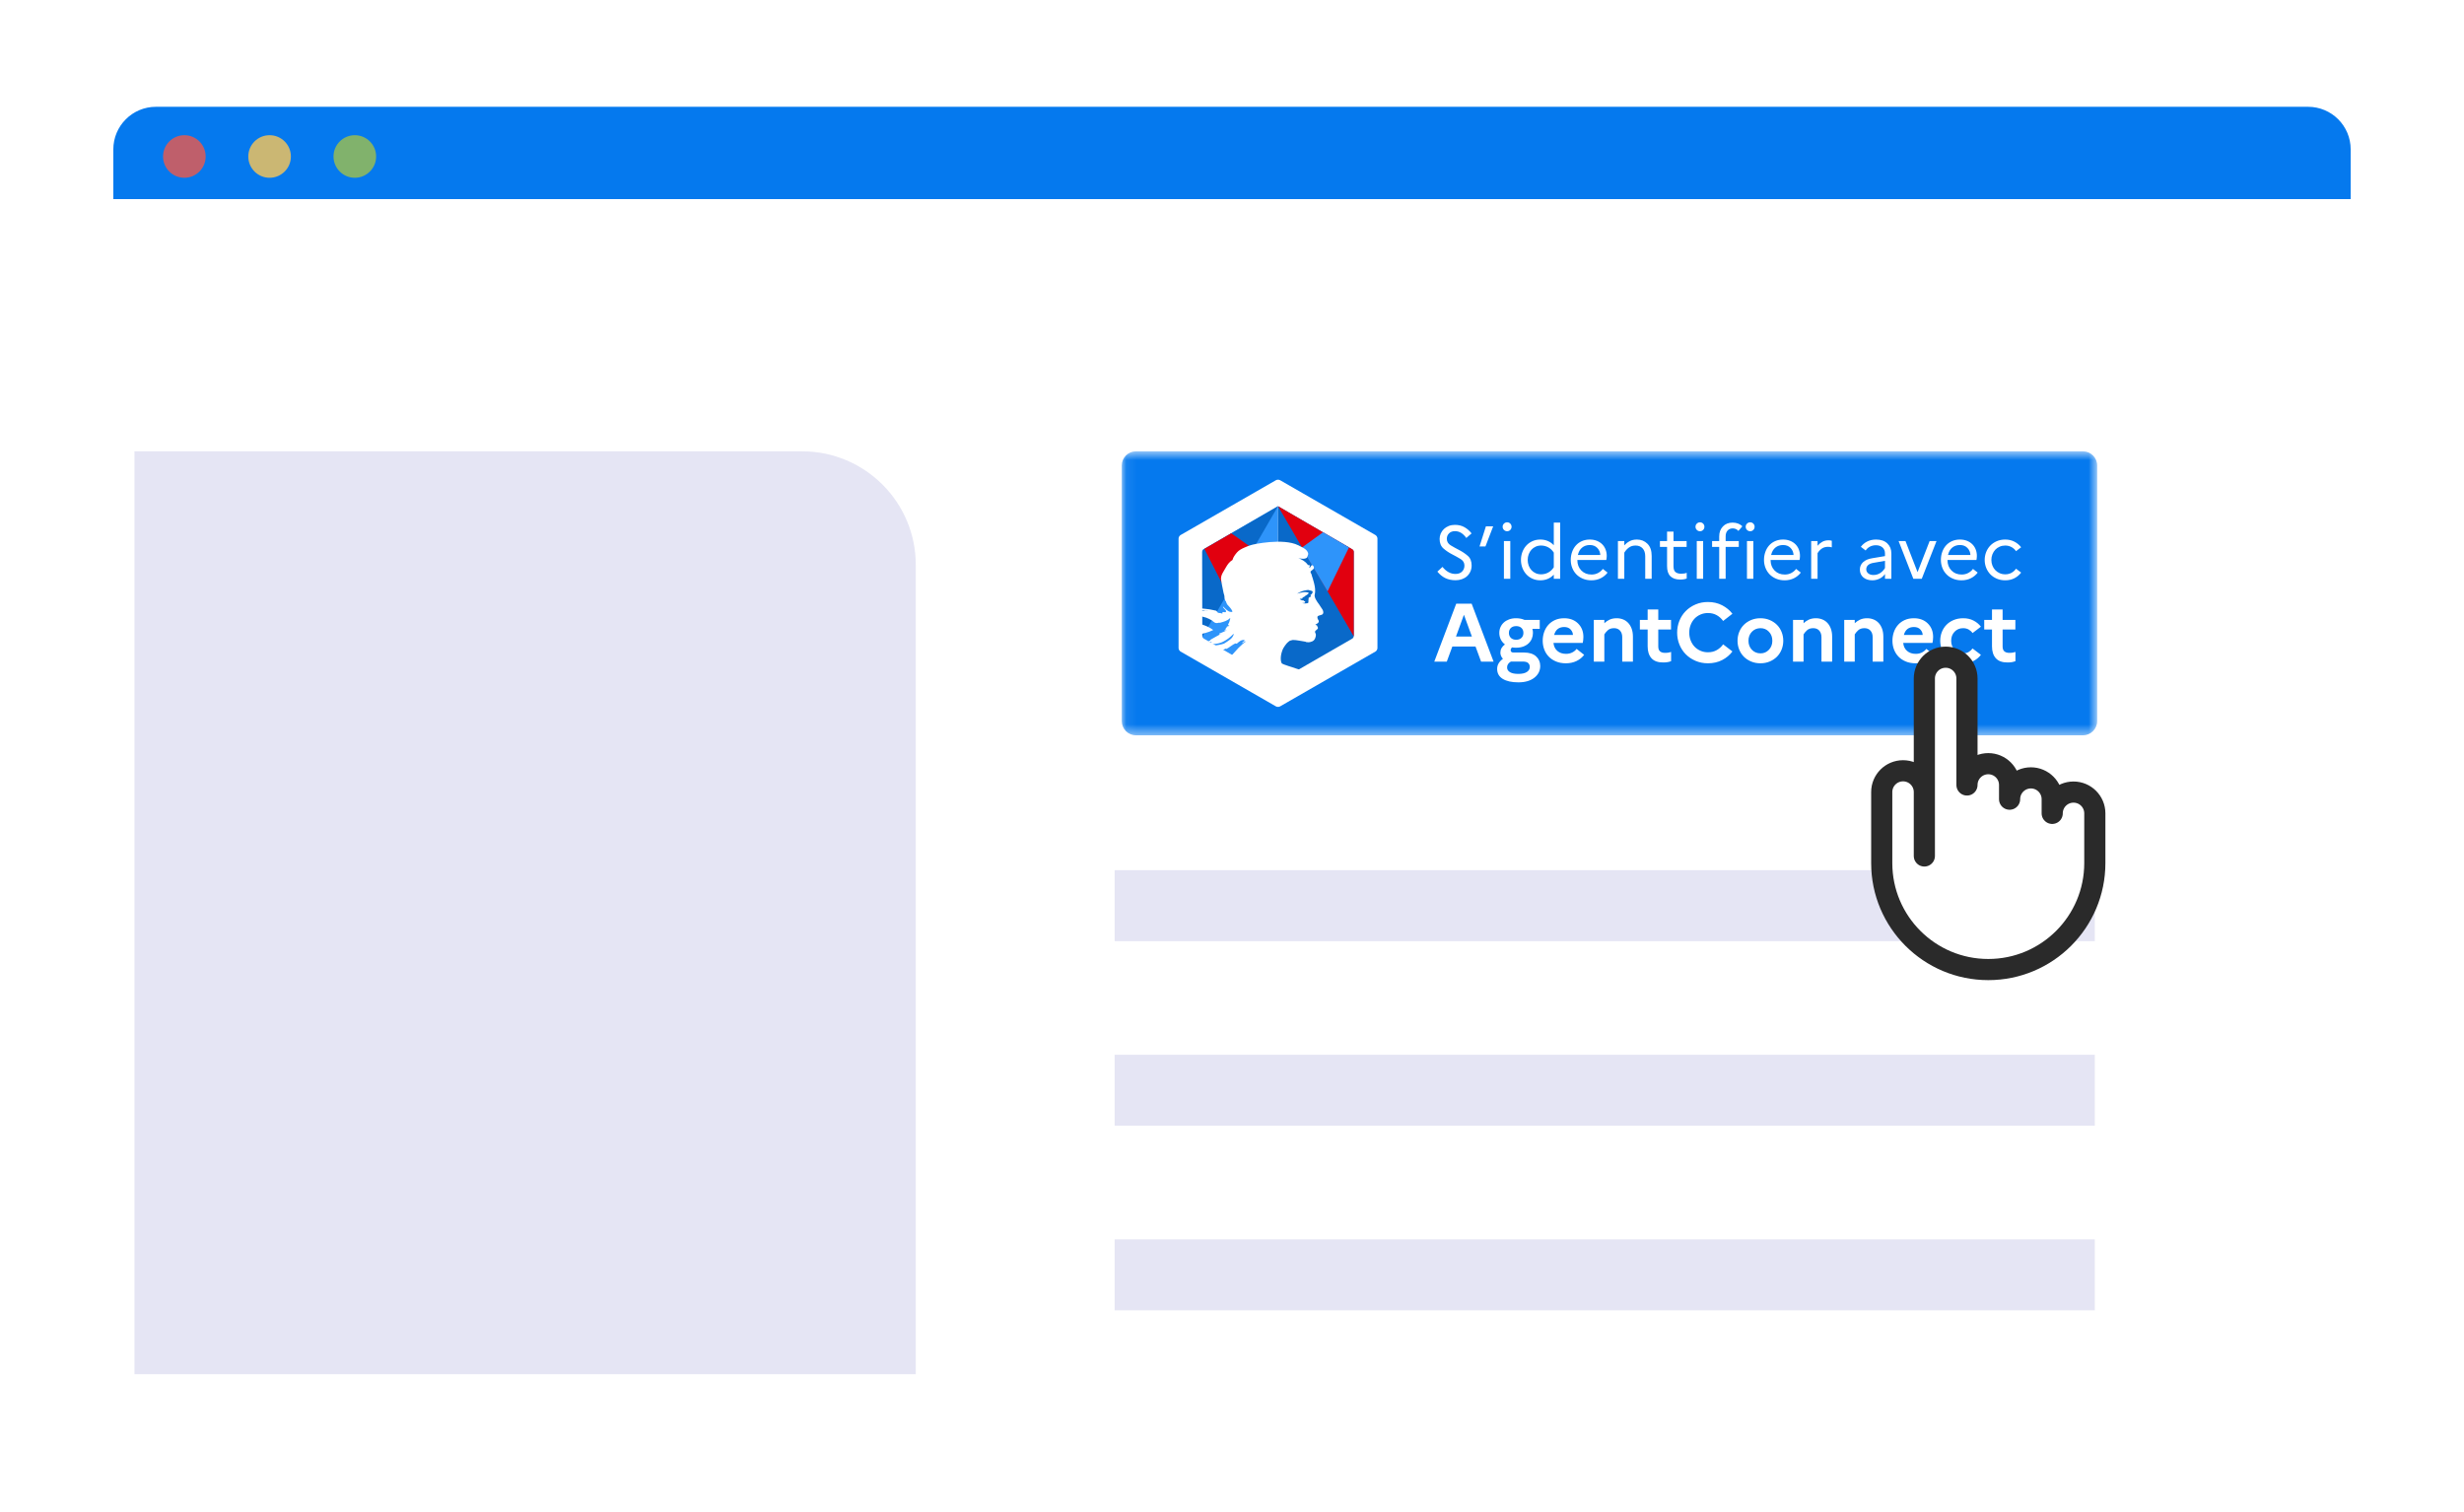 <svg width="233" height="143" viewBox="0 0 233 143" fill="none" xmlns="http://www.w3.org/2000/svg">
<g filter="url(#filter0_d_17_5218)">
<path d="M224.284 15.824H12.716V129.94H224.284V15.824Z" fill="white"/>
<path d="M12.716 11.125C12.716 8.901 14.521 7.098 16.746 7.098H220.254C222.48 7.098 224.284 8.901 224.284 11.125V15.824H12.716V11.125Z" fill="#0579EE"/>
<path d="M19.433 13.81C20.546 13.81 21.448 12.909 21.448 11.796C21.448 10.684 20.546 9.783 19.433 9.783C18.32 9.783 17.418 10.684 17.418 11.796C17.418 12.909 18.32 13.81 19.433 13.81Z" fill="#BF5F6B"/>
<path d="M27.493 13.81C28.605 13.81 29.508 12.909 29.508 11.796C29.508 10.684 28.605 9.783 27.493 9.783C26.38 9.783 25.478 10.684 25.478 11.796C25.478 12.909 26.38 13.81 27.493 13.81Z" fill="#CBB773"/>
<path d="M35.552 13.81C36.665 13.81 37.567 12.909 37.567 11.796C37.567 10.684 36.665 9.783 35.552 9.783C34.44 9.783 33.537 10.684 33.537 11.796C33.537 12.909 34.44 13.81 35.552 13.81Z" fill="#81B26C"/>
</g>
<path d="M198.09 82.28H105.403V88.993H198.09V82.28Z" fill="#E5E5F4"/>
<path d="M198.09 99.733H105.403V106.446H198.09V99.733Z" fill="#E5E5F4"/>
<path d="M198.09 117.186H105.403V123.898H198.09V117.186Z" fill="#E5E5F4"/>
<mask id="mask0_17_5218" style="mask-type:luminance" maskUnits="userSpaceOnUse" x="106" y="42" width="93" height="28">
<path d="M198.313 42.675H106.075V69.526H198.313V42.675Z" fill="white"/>
</mask>
<g mask="url(#mask0_17_5218)">
<path d="M196.97 42.675H107.418C106.676 42.675 106.075 43.276 106.075 44.017V68.183C106.075 68.924 106.676 69.526 107.418 69.526H196.97C197.712 69.526 198.313 68.924 198.313 68.183V44.017C198.313 43.276 197.712 42.675 196.97 42.675Z" fill="#0579EE"/>
<path d="M137.637 54.865C137.853 54.865 138.056 54.832 138.242 54.766C138.429 54.7 138.59 54.605 138.725 54.482C138.86 54.359 138.966 54.212 139.044 54.039C139.122 53.867 139.16 53.677 139.16 53.469C139.16 53.072 139.038 52.767 138.792 52.555C138.546 52.342 138.278 52.162 137.987 52.013C137.696 51.864 137.428 51.715 137.182 51.566C136.937 51.418 136.814 51.211 136.814 50.947C136.814 50.743 136.884 50.572 137.023 50.433C137.162 50.294 137.348 50.224 137.579 50.224C137.797 50.224 137.994 50.279 138.172 50.39C138.349 50.501 138.511 50.661 138.657 50.869L139.154 50.436C138.969 50.195 138.747 50.001 138.487 49.852C138.227 49.703 137.922 49.629 137.573 49.629C137.364 49.629 137.172 49.664 136.994 49.735C136.818 49.806 136.665 49.901 136.538 50.022C136.41 50.142 136.311 50.284 136.239 50.447C136.169 50.61 136.133 50.781 136.133 50.961C136.133 51.353 136.256 51.655 136.502 51.868C136.748 52.08 137.016 52.261 137.307 52.41C137.598 52.559 137.866 52.707 138.111 52.856C138.357 53.005 138.48 53.212 138.48 53.476C138.48 53.703 138.406 53.892 138.256 54.043C138.108 54.194 137.898 54.27 137.629 54.27C137.397 54.27 137.179 54.213 136.974 54.1C136.768 53.986 136.577 53.821 136.403 53.604L135.92 54.05C136.138 54.319 136.386 54.522 136.665 54.659C136.944 54.796 137.268 54.865 137.637 54.865ZM140.467 51.669L141.197 49.77H140.509L139.907 51.669H140.467ZM142.517 50.231C142.636 50.231 142.735 50.19 142.816 50.107C142.895 50.024 142.936 49.924 142.936 49.806C142.936 49.692 142.895 49.594 142.816 49.512C142.735 49.429 142.636 49.388 142.517 49.388C142.4 49.388 142.299 49.429 142.216 49.512C142.134 49.594 142.092 49.692 142.092 49.806C142.092 49.924 142.134 50.024 142.216 50.107C142.299 50.19 142.4 50.231 142.517 50.231ZM142.816 54.73V51.159H142.213V54.73H142.816ZM145.66 54.872C145.915 54.872 146.15 54.826 146.366 54.734C146.581 54.642 146.769 54.508 146.929 54.334V54.73H147.532V49.416H146.929V51.556C146.769 51.381 146.581 51.248 146.366 51.156C146.15 51.063 145.915 51.017 145.66 51.017C145.381 51.017 145.129 51.069 144.902 51.173C144.675 51.277 144.482 51.416 144.324 51.591C144.166 51.766 144.043 51.97 143.955 52.204C143.868 52.438 143.824 52.685 143.824 52.945C143.824 53.205 143.868 53.451 143.955 53.685C144.043 53.919 144.166 54.123 144.324 54.298C144.482 54.473 144.675 54.612 144.902 54.716C145.129 54.82 145.381 54.872 145.66 54.872ZM145.731 54.305C145.542 54.305 145.37 54.27 145.213 54.199C145.057 54.128 144.924 54.031 144.813 53.908C144.702 53.785 144.616 53.642 144.554 53.476C144.493 53.311 144.462 53.134 144.462 52.945C144.462 52.756 144.493 52.579 144.554 52.413C144.616 52.248 144.702 52.104 144.813 51.981C144.924 51.858 145.057 51.761 145.213 51.691C145.37 51.62 145.542 51.584 145.731 51.584C145.972 51.584 146.197 51.641 146.405 51.754C146.612 51.868 146.788 52.033 146.929 52.25V53.639C146.792 53.852 146.62 54.016 146.412 54.132C146.204 54.247 145.977 54.305 145.731 54.305ZM150.483 54.872C150.813 54.872 151.11 54.806 151.373 54.673C151.635 54.541 151.849 54.364 152.014 54.142L151.568 53.795C151.449 53.956 151.298 54.084 151.114 54.181C150.93 54.278 150.724 54.326 150.497 54.326C150.1 54.326 149.778 54.198 149.529 53.94C149.281 53.683 149.157 53.358 149.157 52.966V52.952H151.893C151.904 52.904 151.913 52.847 151.922 52.778C151.932 52.71 151.936 52.64 151.936 52.569C151.936 52.347 151.898 52.14 151.823 51.949C151.747 51.758 151.64 51.594 151.501 51.457C151.361 51.32 151.192 51.212 150.993 51.134C150.795 51.056 150.575 51.017 150.334 51.017C150.06 51.017 149.811 51.067 149.586 51.166C149.361 51.265 149.173 51.401 149.019 51.574C148.865 51.746 148.746 51.95 148.661 52.187C148.576 52.423 148.533 52.675 148.533 52.945C148.533 53.205 148.578 53.451 148.668 53.685C148.758 53.919 148.887 54.123 149.054 54.298C149.222 54.473 149.428 54.612 149.671 54.716C149.915 54.82 150.185 54.872 150.483 54.872ZM151.327 52.477H149.207C149.277 52.17 149.412 51.936 149.611 51.776C149.809 51.615 150.053 51.535 150.341 51.535C150.634 51.535 150.869 51.628 151.047 51.815C151.224 52.001 151.317 52.222 151.327 52.477ZM153.597 54.73V52.257C153.71 52.068 153.853 51.909 154.026 51.779C154.199 51.649 154.412 51.584 154.667 51.584C154.942 51.584 155.162 51.673 155.327 51.85C155.492 52.027 155.575 52.274 155.575 52.59V54.73H156.185V52.569C156.185 52.064 156.052 51.679 155.784 51.414C155.517 51.15 155.185 51.017 154.788 51.017C154.524 51.017 154.295 51.068 154.104 51.17C153.912 51.271 153.744 51.402 153.597 51.563V51.159H152.994V54.73H153.597ZM158.881 54.801C159.008 54.801 159.122 54.793 159.221 54.776C159.32 54.76 159.412 54.735 159.498 54.702V54.163C159.431 54.192 159.355 54.213 159.271 54.227C159.185 54.241 159.084 54.248 158.966 54.248C158.748 54.248 158.575 54.199 158.445 54.1C158.315 54.001 158.25 53.812 158.25 53.533V51.712H159.49V51.159H158.25V50.266H157.64V51.159H156.966V51.712H157.64V53.533C157.64 53.967 157.747 54.287 157.962 54.493C158.177 54.698 158.484 54.801 158.881 54.801ZM160.754 50.231C160.873 50.231 160.971 50.19 161.052 50.107C161.133 50.024 161.172 49.924 161.172 49.806C161.172 49.692 161.133 49.594 161.052 49.512C160.971 49.429 160.873 49.388 160.754 49.388C160.636 49.388 160.535 49.429 160.453 49.512C160.37 49.594 160.329 49.692 160.329 49.806C160.329 49.924 160.37 50.024 160.453 50.107C160.535 50.19 160.636 50.231 160.754 50.231ZM161.052 54.73V51.159H160.449V54.73H161.052ZM163.18 54.73V51.712H164.422V51.159H163.18V50.706C163.18 50.474 163.244 50.292 163.368 50.16C163.494 50.028 163.653 49.962 163.847 49.962C163.97 49.962 164.075 49.984 164.162 50.029C164.25 50.074 164.324 50.132 164.386 50.203L164.761 49.763C164.658 49.659 164.528 49.575 164.372 49.512C164.216 49.448 164.039 49.416 163.84 49.416C163.457 49.416 163.15 49.538 162.918 49.781C162.687 50.024 162.571 50.337 162.571 50.72V51.159H161.898V51.712H162.571V54.73H163.18ZM165.501 50.231C165.619 50.231 165.719 50.19 165.798 50.107C165.879 50.024 165.919 49.924 165.919 49.806C165.919 49.692 165.879 49.594 165.798 49.512C165.719 49.429 165.619 49.388 165.501 49.388C165.383 49.388 165.282 49.429 165.199 49.512C165.117 49.594 165.076 49.692 165.076 49.806C165.076 49.924 165.117 50.024 165.199 50.107C165.282 50.19 165.383 50.231 165.501 50.231ZM165.798 54.73V51.159H165.196V54.73H165.798ZM168.757 54.872C169.087 54.872 169.384 54.806 169.646 54.673C169.909 54.541 170.122 54.364 170.288 54.142L169.842 53.795C169.724 53.956 169.572 54.084 169.388 54.181C169.204 54.278 168.998 54.326 168.771 54.326C168.374 54.326 168.051 54.198 167.803 53.94C167.555 53.683 167.431 53.358 167.431 52.966V52.952H170.167C170.177 52.904 170.186 52.847 170.196 52.778C170.206 52.71 170.21 52.64 170.21 52.569C170.21 52.347 170.172 52.14 170.097 51.949C170.021 51.758 169.914 51.594 169.774 51.457C169.635 51.32 169.466 51.212 169.267 51.134C169.069 51.056 168.849 51.017 168.608 51.017C168.334 51.017 168.085 51.067 167.86 51.166C167.635 51.265 167.447 51.401 167.293 51.574C167.139 51.746 167.02 51.95 166.935 52.187C166.85 52.423 166.807 52.675 166.807 52.945C166.807 53.205 166.852 53.451 166.942 53.685C167.032 53.919 167.161 54.123 167.328 54.298C167.496 54.473 167.702 54.612 167.945 54.716C168.188 54.82 168.459 54.872 168.757 54.872ZM169.601 52.477H167.481C167.551 52.17 167.686 51.936 167.885 51.776C168.083 51.615 168.327 51.535 168.615 51.535C168.908 51.535 169.143 51.628 169.321 51.815C169.498 52.001 169.591 52.222 169.601 52.477ZM171.871 54.73V52.307C171.98 52.127 172.115 51.982 172.275 51.871C172.436 51.76 172.632 51.705 172.863 51.705C172.935 51.705 172.998 51.709 173.055 51.719C173.112 51.728 173.166 51.74 173.218 51.754V51.131C173.176 51.117 173.128 51.106 173.076 51.099C173.024 51.092 172.97 51.088 172.913 51.088C172.686 51.088 172.489 51.136 172.321 51.23C172.154 51.324 172.003 51.45 171.871 51.605V51.159H171.268V54.73H171.871ZM177.05 54.872C177.291 54.872 177.518 54.82 177.731 54.716C177.943 54.612 178.116 54.466 178.248 54.277V54.73H178.851V52.335C178.851 51.943 178.724 51.626 178.468 51.382C178.213 51.139 177.858 51.017 177.404 51.017C177.093 51.017 176.814 51.079 176.568 51.202C176.322 51.324 176.122 51.492 175.965 51.705L176.419 52.052C176.523 51.896 176.659 51.774 176.827 51.687C176.995 51.6 177.182 51.556 177.39 51.556C177.641 51.556 177.846 51.624 178.007 51.761C178.168 51.898 178.248 52.09 178.248 52.335V52.583L177.05 52.782C176.667 52.843 176.375 52.968 176.175 53.157C175.974 53.346 175.873 53.578 175.873 53.852C175.873 54.163 175.982 54.411 176.199 54.596C176.416 54.78 176.701 54.872 177.05 54.872ZM177.149 54.369C176.946 54.369 176.783 54.317 176.66 54.213C176.537 54.109 176.476 53.981 176.476 53.83C176.476 53.675 176.534 53.542 176.649 53.434C176.765 53.325 176.946 53.252 177.192 53.214L178.248 53.03V53.71C178.125 53.913 177.971 54.074 177.784 54.192C177.597 54.31 177.386 54.369 177.149 54.369ZM181.724 54.73L183.121 51.159H182.469L181.327 54.1L180.186 51.159H179.534L180.93 54.73H181.724ZM185.484 54.872C185.814 54.872 186.111 54.806 186.373 54.673C186.635 54.541 186.849 54.364 187.015 54.142L186.568 53.795C186.45 53.956 186.298 54.084 186.114 54.181C185.93 54.278 185.724 54.326 185.498 54.326C185.101 54.326 184.778 54.198 184.53 53.94C184.281 53.683 184.158 53.358 184.158 52.966V52.952H186.894C186.903 52.904 186.913 52.847 186.922 52.778C186.932 52.71 186.936 52.64 186.936 52.569C186.936 52.347 186.899 52.14 186.824 51.949C186.748 51.758 186.64 51.594 186.5 51.457C186.361 51.32 186.192 51.212 185.994 51.134C185.795 51.056 185.576 51.017 185.334 51.017C185.06 51.017 184.811 51.067 184.586 51.166C184.362 51.265 184.173 51.401 184.019 51.574C183.866 51.746 183.746 51.95 183.661 52.187C183.576 52.423 183.534 52.675 183.534 52.945C183.534 53.205 183.579 53.451 183.668 53.685C183.758 53.919 183.887 54.123 184.055 54.298C184.222 54.473 184.428 54.612 184.672 54.716C184.915 54.82 185.185 54.872 185.484 54.872ZM186.327 52.477H184.207C184.278 52.17 184.413 51.936 184.611 51.776C184.81 51.615 185.053 51.535 185.341 51.535C185.635 51.535 185.87 51.628 186.047 51.815C186.224 52.001 186.318 52.222 186.327 52.477ZM189.618 54.872C189.945 54.872 190.235 54.806 190.491 54.673C190.746 54.541 190.956 54.364 191.121 54.142L190.639 53.774C190.53 53.934 190.389 54.063 190.214 54.16C190.039 54.257 189.843 54.305 189.626 54.305C189.432 54.305 189.254 54.27 189.094 54.199C188.933 54.128 188.795 54.032 188.679 53.912C188.563 53.791 188.472 53.647 188.406 53.48C188.34 53.312 188.307 53.134 188.307 52.945C188.307 52.756 188.34 52.579 188.406 52.413C188.472 52.248 188.562 52.104 188.675 51.981C188.789 51.858 188.927 51.761 189.09 51.691C189.254 51.62 189.429 51.584 189.618 51.584C189.836 51.584 190.033 51.633 190.211 51.73C190.388 51.826 190.53 51.955 190.639 52.116L191.121 51.747C190.956 51.53 190.745 51.354 190.487 51.219C190.229 51.085 189.94 51.017 189.618 51.017C189.325 51.017 189.058 51.069 188.817 51.173C188.577 51.277 188.372 51.416 188.204 51.591C188.037 51.766 187.906 51.97 187.814 52.204C187.722 52.438 187.676 52.685 187.676 52.945C187.676 53.205 187.722 53.451 187.814 53.685C187.906 53.919 188.037 54.123 188.204 54.298C188.372 54.473 188.577 54.612 188.817 54.716C189.058 54.82 189.325 54.872 189.618 54.872ZM136.81 62.562L137.335 61.136H139.529L140.054 62.562H141.237L139.161 57.08H137.704L135.627 62.562H136.81ZM139.185 60.189H137.68L138.432 58.129L139.185 60.189ZM143.579 64.52C144.216 64.52 144.72 64.373 145.091 64.081C145.462 63.789 145.647 63.418 145.647 62.969C145.647 62.603 145.516 62.301 145.252 62.06C144.988 61.82 144.607 61.7 144.112 61.7H143.116C143.028 61.7 142.961 61.681 142.916 61.642C142.872 61.602 142.85 61.544 142.85 61.465C142.85 61.424 142.862 61.38 142.885 61.336C142.909 61.292 142.941 61.251 142.983 61.215C143.041 61.225 143.101 61.233 143.163 61.238C143.226 61.243 143.291 61.246 143.36 61.246C143.615 61.246 143.842 61.209 144.041 61.136C144.239 61.063 144.407 60.963 144.542 60.835C144.678 60.707 144.781 60.558 144.852 60.389C144.922 60.219 144.958 60.037 144.958 59.844C144.958 59.776 144.954 59.711 144.946 59.648C144.938 59.586 144.924 59.523 144.903 59.461H145.6V58.615H144.159C144.043 58.562 143.92 58.523 143.786 58.497C143.653 58.471 143.511 58.458 143.36 58.458C143.114 58.458 142.893 58.495 142.697 58.568C142.501 58.641 142.335 58.74 142.2 58.865C142.064 58.991 141.959 59.137 141.886 59.304C141.813 59.471 141.777 59.651 141.777 59.844C141.777 60.063 141.822 60.267 141.914 60.455C142.005 60.643 142.137 60.802 142.309 60.933C142.163 61.042 142.055 61.161 141.984 61.289C141.914 61.417 141.879 61.559 141.879 61.716C141.879 61.815 141.899 61.916 141.941 62.017C141.983 62.119 142.043 62.212 142.121 62.295C141.944 62.421 141.808 62.563 141.714 62.722C141.62 62.882 141.573 63.058 141.573 63.251C141.573 63.663 141.75 63.978 142.106 64.195C142.461 64.411 142.952 64.52 143.579 64.52ZM143.375 60.494C143.161 60.494 142.992 60.434 142.869 60.314C142.747 60.194 142.685 60.037 142.685 59.844C142.685 59.651 142.747 59.496 142.869 59.378C142.992 59.261 143.161 59.202 143.375 59.202C143.584 59.202 143.75 59.261 143.873 59.378C143.995 59.496 144.057 59.651 144.057 59.844C144.057 60.037 143.995 60.194 143.873 60.314C143.75 60.434 143.584 60.494 143.375 60.494ZM143.571 63.721C143.226 63.721 142.963 63.666 142.783 63.556C142.603 63.447 142.513 63.298 142.513 63.11C142.513 62.985 142.544 62.878 142.607 62.789C142.67 62.7 142.758 62.622 142.873 62.554H144.002C144.242 62.554 144.412 62.602 144.511 62.699C144.61 62.795 144.66 62.917 144.66 63.063C144.66 63.256 144.569 63.414 144.386 63.537C144.203 63.659 143.931 63.721 143.571 63.721ZM148.074 62.718C148.446 62.718 148.78 62.647 149.078 62.503C149.375 62.359 149.616 62.165 149.799 61.919L149.085 61.356C148.981 61.497 148.843 61.61 148.67 61.696C148.498 61.782 148.305 61.826 148.091 61.826C147.756 61.826 147.482 61.734 147.268 61.551C147.054 61.369 146.931 61.115 146.899 60.792H149.666C149.681 60.724 149.695 60.64 149.709 60.541C149.721 60.442 149.728 60.338 149.728 60.228C149.728 59.711 149.561 59.287 149.226 58.955C148.893 58.624 148.453 58.458 147.91 58.458C147.586 58.458 147.299 58.514 147.048 58.626C146.798 58.739 146.586 58.891 146.414 59.085C146.241 59.278 146.109 59.504 146.018 59.762C145.927 60.02 145.881 60.296 145.881 60.588C145.881 60.875 145.929 61.148 146.026 61.407C146.122 61.665 146.263 61.891 146.449 62.084C146.634 62.277 146.864 62.431 147.138 62.546C147.413 62.661 147.725 62.718 148.074 62.718ZM148.741 60.04H146.962C147.03 59.784 147.145 59.595 147.307 59.472C147.469 59.349 147.67 59.288 147.91 59.288C148.171 59.288 148.374 59.365 148.518 59.519C148.661 59.673 148.735 59.847 148.741 60.04ZM151.709 62.562V59.985C151.782 59.86 151.89 59.731 152.034 59.597C152.178 59.464 152.375 59.398 152.626 59.398C152.866 59.398 153.055 59.475 153.194 59.629C153.332 59.783 153.401 59.99 153.401 60.251V62.562H154.412V60.212C154.412 59.92 154.372 59.664 154.291 59.445C154.21 59.225 154.1 59.043 153.961 58.897C153.823 58.75 153.661 58.641 153.476 58.568C153.29 58.495 153.09 58.458 152.877 58.458C152.615 58.458 152.389 58.504 152.198 58.595C152.008 58.686 151.844 58.797 151.709 58.928V58.615H150.714V62.562H151.709ZM157.263 62.64C157.424 62.64 157.567 62.63 157.69 62.609C157.813 62.588 157.923 62.556 158.023 62.515V61.645C157.955 61.672 157.874 61.693 157.78 61.708C157.686 61.724 157.571 61.732 157.435 61.732C157.242 61.732 157.089 61.685 156.977 61.591C156.864 61.497 156.809 61.34 156.809 61.121V59.523H158.015V58.615H156.809V57.628H155.805V58.615H155.069V59.523H155.805V61.121C155.805 61.601 155.925 61.974 156.166 62.241C156.406 62.507 156.772 62.64 157.263 62.64ZM161.508 62.718C162.004 62.718 162.451 62.617 162.848 62.413C163.245 62.209 163.569 61.938 163.82 61.599L162.942 60.925C162.785 61.15 162.585 61.331 162.343 61.469C162.1 61.608 161.822 61.677 161.508 61.677C161.252 61.677 161.014 61.629 160.795 61.532C160.576 61.435 160.389 61.305 160.235 61.14C160.081 60.976 159.959 60.78 159.871 60.553C159.782 60.326 159.738 60.082 159.738 59.821C159.738 59.56 159.782 59.316 159.871 59.089C159.959 58.861 160.081 58.666 160.235 58.501C160.389 58.337 160.576 58.206 160.795 58.11C161.014 58.013 161.252 57.965 161.508 57.965C161.822 57.965 162.1 58.034 162.343 58.172C162.585 58.31 162.785 58.492 162.942 58.717L163.82 58.035C163.569 57.706 163.245 57.439 162.848 57.232C162.451 57.026 162.004 56.923 161.508 56.923C161.079 56.923 160.685 57.001 160.325 57.158C159.965 57.315 159.656 57.523 159.4 57.785C159.144 58.046 158.946 58.352 158.805 58.705C158.664 59.057 158.593 59.429 158.593 59.821C158.593 60.212 158.664 60.584 158.805 60.937C158.946 61.289 159.144 61.596 159.4 61.857C159.656 62.118 159.965 62.327 160.325 62.483C160.685 62.64 161.079 62.718 161.508 62.718ZM166.467 62.718C166.785 62.718 167.078 62.662 167.344 62.55C167.611 62.438 167.839 62.286 168.03 62.096C168.22 61.905 168.368 61.679 168.472 61.418C168.577 61.157 168.629 60.881 168.629 60.588C168.629 60.296 168.577 60.019 168.472 59.758C168.368 59.497 168.22 59.271 168.03 59.081C167.839 58.89 167.611 58.739 167.344 58.626C167.078 58.514 166.785 58.458 166.467 58.458C166.148 58.458 165.856 58.514 165.589 58.626C165.322 58.739 165.094 58.89 164.903 59.081C164.712 59.271 164.565 59.497 164.461 59.758C164.356 60.019 164.304 60.296 164.304 60.588C164.304 60.881 164.356 61.157 164.461 61.418C164.565 61.679 164.712 61.905 164.903 62.096C165.094 62.286 165.322 62.438 165.589 62.55C165.856 62.662 166.148 62.718 166.467 62.718ZM166.482 61.779C166.153 61.779 165.88 61.666 165.663 61.442C165.447 61.217 165.338 60.933 165.338 60.588C165.338 60.244 165.447 59.959 165.663 59.735C165.88 59.51 166.153 59.398 166.482 59.398C166.796 59.398 167.059 59.51 167.273 59.735C167.488 59.959 167.595 60.244 167.595 60.588C167.595 60.928 167.488 61.211 167.273 61.438C167.059 61.665 166.796 61.779 166.482 61.779ZM170.548 62.562V59.985C170.62 59.86 170.729 59.731 170.873 59.597C171.016 59.464 171.213 59.398 171.464 59.398C171.704 59.398 171.894 59.475 172.032 59.629C172.17 59.783 172.24 59.99 172.24 60.251V62.562H173.251V60.212C173.251 59.92 173.21 59.664 173.129 59.445C173.048 59.225 172.939 59.043 172.8 58.897C172.662 58.75 172.499 58.641 172.314 58.568C172.129 58.495 171.929 58.458 171.715 58.458C171.454 58.458 171.228 58.504 171.037 58.595C170.847 58.686 170.683 58.797 170.548 58.928V58.615H169.552V62.562H170.548ZM175.388 62.562V59.985C175.461 59.86 175.569 59.731 175.713 59.597C175.857 59.464 176.054 59.398 176.305 59.398C176.545 59.398 176.735 59.475 176.873 59.629C177.012 59.783 177.081 59.99 177.081 60.251V62.562H178.092V60.212C178.092 59.92 178.051 59.664 177.97 59.445C177.889 59.225 177.779 59.043 177.641 58.897C177.502 58.75 177.341 58.641 177.155 58.568C176.97 58.495 176.77 58.458 176.555 58.458C176.294 58.458 176.069 58.504 175.878 58.595C175.687 58.686 175.524 58.797 175.388 58.928V58.615H174.393V62.562H175.388ZM181.146 62.718C181.517 62.718 181.851 62.647 182.149 62.503C182.446 62.359 182.687 62.165 182.87 61.919L182.157 61.356C182.052 61.497 181.914 61.61 181.741 61.696C181.569 61.782 181.376 61.826 181.162 61.826C180.827 61.826 180.553 61.734 180.339 61.551C180.125 61.369 180.002 61.115 179.971 60.792H182.737C182.752 60.724 182.767 60.64 182.78 60.541C182.792 60.442 182.799 60.338 182.799 60.228C182.799 59.711 182.632 59.287 182.298 58.955C181.964 58.624 181.524 58.458 180.982 58.458C180.657 58.458 180.37 58.514 180.119 58.626C179.869 58.739 179.657 58.891 179.485 59.085C179.312 59.278 179.18 59.504 179.089 59.762C178.998 60.02 178.952 60.296 178.952 60.588C178.952 60.875 179 61.148 179.097 61.407C179.194 61.665 179.335 61.891 179.52 62.084C179.705 62.277 179.935 62.431 180.209 62.546C180.484 62.661 180.796 62.718 181.146 62.718ZM181.812 60.04H180.033C180.101 59.784 180.216 59.595 180.378 59.472C180.54 59.349 180.741 59.288 180.982 59.288C181.242 59.288 181.445 59.365 181.589 59.519C181.732 59.673 181.806 59.847 181.812 60.04ZM185.649 62.718C186.01 62.718 186.333 62.645 186.617 62.499C186.902 62.353 187.136 62.16 187.319 61.919L186.527 61.316C186.433 61.452 186.312 61.563 186.163 61.649C186.014 61.736 185.843 61.779 185.649 61.779C185.32 61.779 185.048 61.666 184.831 61.442C184.614 61.217 184.506 60.933 184.506 60.588C184.506 60.244 184.612 59.959 184.827 59.735C185.041 59.51 185.31 59.398 185.634 59.398C185.838 59.398 186.014 59.441 186.163 59.527C186.312 59.613 186.433 59.724 186.527 59.86L187.319 59.257C187.136 59.017 186.902 58.824 186.617 58.677C186.333 58.531 186.01 58.458 185.649 58.458C185.31 58.458 185.005 58.516 184.733 58.63C184.461 58.745 184.233 58.899 184.048 59.092C183.862 59.286 183.719 59.511 183.62 59.77C183.521 60.028 183.471 60.301 183.471 60.588C183.471 60.875 183.521 61.148 183.62 61.407C183.719 61.665 183.862 61.891 184.048 62.084C184.233 62.277 184.461 62.431 184.733 62.546C185.005 62.661 185.31 62.718 185.649 62.718ZM189.824 62.64C189.986 62.64 190.129 62.63 190.252 62.609C190.374 62.588 190.485 62.556 190.585 62.515V61.645C190.517 61.672 190.436 61.693 190.342 61.708C190.248 61.724 190.133 61.732 189.997 61.732C189.804 61.732 189.651 61.685 189.538 61.591C189.426 61.497 189.37 61.34 189.37 61.121V59.523H190.577V58.615H189.37V57.628H188.367V58.615H187.631V59.523H188.367V61.121C188.367 61.601 188.487 61.974 188.728 62.241C188.968 62.507 189.333 62.64 189.824 62.64Z" fill="white"/>
<path d="M121.046 45.406C120.944 45.344 120.758 45.344 120.655 45.406L111.633 50.594C111.53 50.656 111.448 50.799 111.448 50.922V61.278C111.448 61.401 111.53 61.545 111.633 61.606L120.655 66.794C120.758 66.856 120.944 66.856 121.046 66.794L130.068 61.606C130.171 61.545 130.254 61.401 130.254 61.278V50.922C130.254 50.799 130.171 50.656 130.068 50.594L121.046 45.406Z" fill="white"/>
<path d="M120.851 64.423L113.83 60.381C113.748 60.34 113.686 60.217 113.686 60.135V52.174C113.686 52.071 113.748 51.969 113.83 51.928L120.851 47.865V64.423Z" fill="#2E94FA"/>
<path d="M113.707 60.205L113.686 52.18C113.686 52.076 113.749 51.973 113.831 51.932L120.851 47.865L113.707 60.205Z" fill="#0969C9"/>
<path d="M113.888 51.897L116.06 56.144L118.563 51.938L116.432 50.425L113.888 51.897Z" fill="#E1000F"/>
<path d="M120.871 64.423L127.872 60.386C127.953 60.345 128.015 60.222 128.015 60.14V52.189C128.015 52.087 127.953 51.984 127.872 51.943L120.851 47.865L120.871 64.423Z" fill="#0969C9"/>
<path d="M128.015 60.172V52.243C128.015 52.117 128.015 52.023 127.872 51.938L120.851 47.865L128.015 60.172Z" fill="#E1000F"/>
<path d="M127.564 51.758L125.537 55.916L123.089 51.791L125.11 50.326L127.564 51.758Z" fill="#2E94FA"/>
<path fill-rule="evenodd" clip-rule="evenodd" d="M123.197 51.783C123.363 51.866 123.517 51.973 123.624 52.14C123.672 52.212 123.731 52.343 123.695 52.438C123.648 52.546 123.624 52.736 123.517 52.772C123.387 52.844 123.208 52.844 123.042 52.82C122.947 52.82 122.864 52.796 122.769 52.772C123.102 52.904 123.423 53.07 123.648 53.38C123.672 53.428 123.755 53.452 123.85 53.452C123.873 53.452 123.873 53.5 123.873 53.523C123.826 53.571 123.779 53.595 123.802 53.655H123.873C123.981 53.607 123.969 53.38 124.123 53.452C124.23 53.523 124.278 53.679 124.218 53.786C124.123 53.881 124.04 53.941 123.945 54.013C123.921 54.06 123.921 54.12 123.945 54.168C124.016 54.263 124.04 54.346 124.052 54.442C124.123 54.597 124.147 54.776 124.206 54.943C124.301 55.277 124.384 55.622 124.36 55.956C124.36 56.135 124.266 56.29 124.337 56.469C124.384 56.648 124.491 56.779 124.587 56.946C124.681 57.077 124.765 57.173 124.836 57.304C124.865 57.354 124.9 57.405 124.935 57.455L124.971 57.506C125.083 57.668 125.184 57.835 125.109 58.019C125.037 58.175 124.8 58.151 124.634 58.246C124.503 58.353 124.61 58.544 124.681 58.651C124.788 58.854 124.55 58.985 124.384 59.057C124.432 59.129 124.515 59.105 124.539 59.152C124.562 59.26 124.669 59.331 124.61 59.45C124.583 59.488 124.542 59.521 124.501 59.553L124.47 59.577C124.378 59.649 124.3 59.725 124.384 59.856C124.479 60.011 124.42 60.19 124.36 60.357C124.289 60.559 124.111 60.655 123.957 60.691C123.826 60.738 123.66 60.738 123.529 60.715C123.482 60.691 123.434 60.667 123.398 60.667C123.018 60.619 122.638 60.512 122.259 60.512C122.151 60.536 122.033 60.559 121.95 60.595C121.843 60.667 121.76 60.75 121.676 60.834C121.664 60.858 121.641 60.87 121.629 60.893C121.617 60.905 121.605 60.917 121.605 60.929L121.598 60.936L121.588 60.946C121.586 60.948 121.584 60.95 121.582 60.953C121.51 61.037 121.463 61.12 121.404 61.215C121.404 61.227 121.392 61.227 121.392 61.227C121.392 61.239 121.379 61.251 121.368 61.263C121.296 61.394 121.237 61.537 121.201 61.68C121.047 62.193 121.118 62.635 121.225 62.742C121.296 62.813 122.152 63.078 122.904 63.325C121.59 64.422 120.527 64.971 119.717 64.971C118.598 64.971 116.721 64.227 114.087 62.741C114.724 62.741 114.633 62.996 115.227 62.699C115.513 62.58 116.154 62.283 116.368 62.069C116.498 61.938 116.629 61.807 116.748 61.665C116.985 61.391 117.223 61.141 117.496 60.903C117.579 60.832 117.662 60.761 117.745 60.713C117.769 60.689 117.769 60.642 117.793 60.618C117.686 60.666 117.614 60.749 117.496 60.796C117.472 60.796 117.448 60.773 117.472 60.749C117.555 60.689 117.638 60.63 117.71 60.57H117.698C117.674 60.57 117.674 60.547 117.674 60.523C117.377 60.475 117.164 60.677 116.961 60.856C116.914 60.88 116.867 60.832 116.855 60.832C116.522 60.939 116.272 61.236 115.94 61.367V61.319C115.81 61.367 115.679 61.45 115.536 61.474C115.335 61.522 115.156 61.498 114.978 61.498C114.705 61.522 114.431 61.581 114.159 61.641C114.147 61.641 114.147 61.641 114.135 61.653C113.992 61.688 113.85 61.748 113.719 61.819L113.707 61.831C113.695 61.843 113.683 61.855 113.672 61.867C113.624 61.914 113.576 61.974 113.517 61.998C113.375 62.069 113.268 62.188 113.149 62.295C113.137 62.307 113.126 62.307 113.114 62.307C112.995 62.426 113.137 62.069 113.268 61.986C113.256 61.986 113.232 61.974 113.244 61.962C113.256 61.938 113.268 61.926 113.279 61.902C113.279 61.89 113.279 61.89 113.292 61.879L113.29 61.871L113.281 61.862C113.28 61.86 113.279 61.858 113.279 61.855C113.244 61.879 113.208 61.902 113.173 61.926C113.114 61.974 113.137 61.7 113.196 61.665H113.185C113.268 61.617 113.363 61.569 113.446 61.522L113.482 61.486C113.351 61.534 113.244 61.593 113.126 61.665C113.126 61.665 113.126 61.581 113.161 61.546C113.185 61.546 113.208 61.546 113.208 61.569C113.639 61.237 114.162 61.148 114.691 61.071L114.834 61.05C115.147 61.005 115.458 60.956 115.75 60.856C115.821 60.808 115.881 60.761 115.952 60.725C116.059 60.677 116.154 60.57 116.284 60.499C116.462 60.368 116.593 60.202 116.665 59.988C116.665 59.964 116.641 59.94 116.641 59.94C116.344 60.249 116.011 60.499 115.655 60.677C115.18 60.927 114.669 60.88 114.171 60.951C114.194 60.903 114.242 60.903 114.278 60.903C114.278 60.832 114.325 60.808 114.372 60.773H114.443C114.468 60.773 114.468 60.725 114.491 60.725C114.539 60.725 114.61 60.701 114.586 60.701C114.515 60.606 114.384 60.773 114.278 60.701C114.325 60.654 114.301 60.594 114.349 60.57H114.443C114.443 60.523 114.491 60.475 114.491 60.475C114.824 60.273 115.145 60.118 115.453 59.94C115.382 59.94 115.346 60.011 115.275 59.964C115.323 59.964 115.275 59.893 115.323 59.893C115.572 59.821 115.774 59.69 116.023 59.595C115.928 59.595 115.869 59.667 115.774 59.595C115.821 59.571 115.845 59.524 115.904 59.524V59.453C115.904 59.429 115.928 59.429 115.952 59.429C115.928 59.429 115.904 59.405 115.904 59.405C115.928 59.357 116 59.381 116.035 59.334C116.011 59.334 115.964 59.334 115.964 59.31C116.035 59.215 116.142 59.203 116.261 59.179C116.237 59.131 116.166 59.179 116.166 59.131C116.166 59.111 116.183 59.108 116.203 59.108H116.166C116.118 59.084 116.142 59.036 116.142 59.012C116.272 58.858 116.272 58.656 116.344 58.477C116.32 58.477 116.296 58.477 116.296 58.454C116.071 58.703 115.714 58.786 115.382 58.882H115.227C115.12 58.929 114.955 58.929 114.848 58.858C114.752 58.81 114.717 58.751 114.621 58.679C114.443 58.572 114.265 58.477 114.063 58.406C113.505 58.228 112.923 58.132 112.341 58.156C112.591 58.025 112.864 58.013 113.126 57.93C113.505 57.823 113.862 57.681 114.265 57.704C114.194 57.681 114.111 57.704 114.04 57.704C113.731 57.681 113.41 57.776 113.078 57.835C112.852 57.883 112.65 57.966 112.424 58.013C112.294 58.061 112.223 58.192 112.068 58.168V58.097C112.294 57.823 112.567 57.562 112.923 57.538C113.327 57.466 113.707 57.538 114.111 57.585C114.408 57.609 114.669 57.681 114.966 57.74C115.073 57.74 115.097 57.918 115.192 57.942C115.323 57.99 115.465 57.942 115.595 58.037C115.595 57.99 115.572 57.942 115.595 57.907C115.691 57.811 115.797 57.93 115.892 57.883C116.071 57.776 115.738 57.574 115.643 57.407C115.643 57.383 115.667 57.359 115.667 57.359C115.845 57.514 115.975 57.693 116.201 57.811C116.308 57.859 116.581 57.918 116.534 57.788C116.427 57.538 116.201 57.336 116.011 57.11V57.014C115.964 57.014 115.964 56.991 115.94 56.967V56.872C115.845 56.824 115.869 56.741 115.833 56.67C115.762 56.563 115.81 56.396 115.762 56.265C115.714 56.135 115.691 56.016 115.667 55.885C115.595 55.504 115.513 55.171 115.465 54.803C115.417 54.374 115.714 54.041 115.916 53.661C116.071 53.387 116.249 53.126 116.546 52.947C116.617 52.674 116.795 52.448 116.973 52.234C117.151 52.02 117.448 51.877 117.662 51.782C117.949 51.65 118.101 51.603 118.252 51.557C118.253 51.557 118.256 51.556 118.256 51.556C118.475 51.459 121.357 50.854 122.757 51.556C122.787 51.571 122.781 51.556 122.876 51.615C122.983 51.675 123.114 51.747 123.197 51.783ZM112.322 58.305C112.322 58.41 112.253 58.503 112.147 58.526C112.322 58.572 112.498 58.572 112.674 58.654C112.651 58.7 112.604 58.677 112.58 58.677C112.686 58.747 112.826 58.7 112.932 58.782C112.862 58.852 112.803 58.782 112.733 58.782C113.424 58.979 114.15 59.131 114.724 59.572C114.232 59.817 113.728 59.921 113.202 60.038C113.131 60.038 113.095 60.038 113.026 60.014C113.026 60.038 113.026 60.084 113.002 60.084C112.908 60.084 112.85 60.084 112.78 60.13C112.697 60.2 112.569 60.224 112.498 60.154C112.475 60.13 112.569 60.154 112.592 60.107H112.416C112.393 60.107 112.393 60.084 112.393 60.061C112.287 60.084 112.147 60.13 112.042 60.154C111.889 60.2 111.96 59.445 112.065 59.398C112.042 59.375 111.995 59.375 111.995 59.328C111.901 59.328 111.866 59.096 111.924 59.084C112.018 59.061 112.124 59.061 112.193 58.991C112.042 58.968 111.995 58.421 112.253 58.282C112.275 58.282 112.322 58.282 112.322 58.305ZM113.343 60.359C113.201 60.505 113.024 60.438 112.87 60.505C112.822 60.505 112.739 60.531 112.763 60.478C112.778 60.404 112.844 60.376 112.913 60.352L112.956 60.339C112.984 60.329 113.011 60.319 113.035 60.306C113.083 60.28 113.142 60.227 113.189 60.253C113.236 60.333 113.296 60.306 113.343 60.359ZM112.537 57.313C112.513 57.313 112.489 57.313 112.465 57.289C112.489 57.265 112.489 57.241 112.489 57.217C112.262 57.468 111.748 57.384 112.226 57.157C112.406 57.085 112.633 57.109 112.812 57.181C112.74 57.277 112.633 57.253 112.537 57.313ZM123.475 55.818C123.454 55.822 123.433 55.827 123.413 55.83C123.304 55.83 123.183 55.901 123.074 55.924C122.917 55.971 122.771 56.053 122.638 56.147C122.795 56.076 122.953 56.053 123.134 56.018C123.267 55.994 123.376 55.971 123.522 55.994C123.619 56.018 123.752 56.018 123.752 56.065C123.703 56.24 123.437 56.287 123.292 56.463H123.219C123.147 56.51 123.171 56.615 123.11 56.615C123.038 56.592 122.977 56.615 122.905 56.639C123.001 56.733 123.11 56.791 123.243 56.768C123.267 56.768 123.316 56.815 123.316 56.861C123.316 56.861 123.34 56.861 123.364 56.838C123.388 56.838 123.413 56.838 123.413 56.861V56.955C123.37 57.012 123.312 57.017 123.253 57.018L123.214 57.018C123.187 57.018 123.16 57.019 123.134 57.026C123.316 57.072 123.498 57.072 123.667 57.026C123.8 56.979 123.667 56.756 123.764 56.651C123.715 56.651 123.764 56.58 123.715 56.58C123.764 56.533 123.812 56.475 123.848 56.451C123.897 56.451 123.957 56.428 123.981 56.381C123.981 56.334 123.885 56.311 123.909 56.276C124.042 56.182 124.163 56.053 124.114 55.924C124.09 55.854 123.909 55.854 123.8 55.807C123.725 55.774 123.632 55.787 123.537 55.805L123.475 55.818Z" fill="white"/>
</g>
<path d="M12.716 42.675H75.851C81.786 42.675 86.597 47.483 86.597 53.415V129.94H12.716V42.675Z" fill="#E5E5F4"/>
<path d="M181.97 74.896C181.97 73.783 181.068 72.882 179.955 72.882C178.842 72.882 177.94 73.783 177.94 74.896V81.608C177.94 87.169 182.451 91.677 188.015 91.677C193.579 91.677 198.09 87.169 198.09 81.608V76.909C198.09 75.797 197.188 74.896 196.075 74.896C194.962 74.896 194.06 75.797 194.06 76.909V75.567C194.06 74.455 193.158 73.553 192.045 73.553C190.932 73.553 190.03 74.455 190.03 75.567V74.224C190.03 73.112 189.128 72.211 188.015 72.211C186.902 72.211 186 73.112 186 74.224V64.155C186 63.043 185.098 62.142 183.985 62.142C182.872 62.142 181.97 63.043 181.97 64.155V80.937V74.896Z" fill="white" stroke="#2A2A2A" stroke-width="2" stroke-miterlimit="10" stroke-linecap="round" stroke-linejoin="round"/>
<defs>
<filter id="filter0_d_17_5218" x="0.716" y="0.098" width="231.567" height="142.842" filterUnits="userSpaceOnUse" color-interpolation-filters="sRGB">
<feFlood flood-opacity="0" result="BackgroundImageFix"/>
<feColorMatrix in="SourceAlpha" type="matrix" values="0 0 0 0 0 0 0 0 0 0 0 0 0 0 0 0 0 0 127 0" result="hardAlpha"/>
<feOffset dx="-2" dy="3"/>
<feGaussianBlur stdDeviation="5"/>
<feColorMatrix type="matrix" values="0 0 0 0 0.114 0 0 0 0 0.31 0 0 0 0 0.612 0 0 0 0.5 0"/>
<feBlend mode="normal" in2="BackgroundImageFix" result="effect1_dropShadow_17_5218"/>
<feBlend mode="normal" in="SourceGraphic" in2="effect1_dropShadow_17_5218" result="shape"/>
</filter>
</defs>
</svg>
